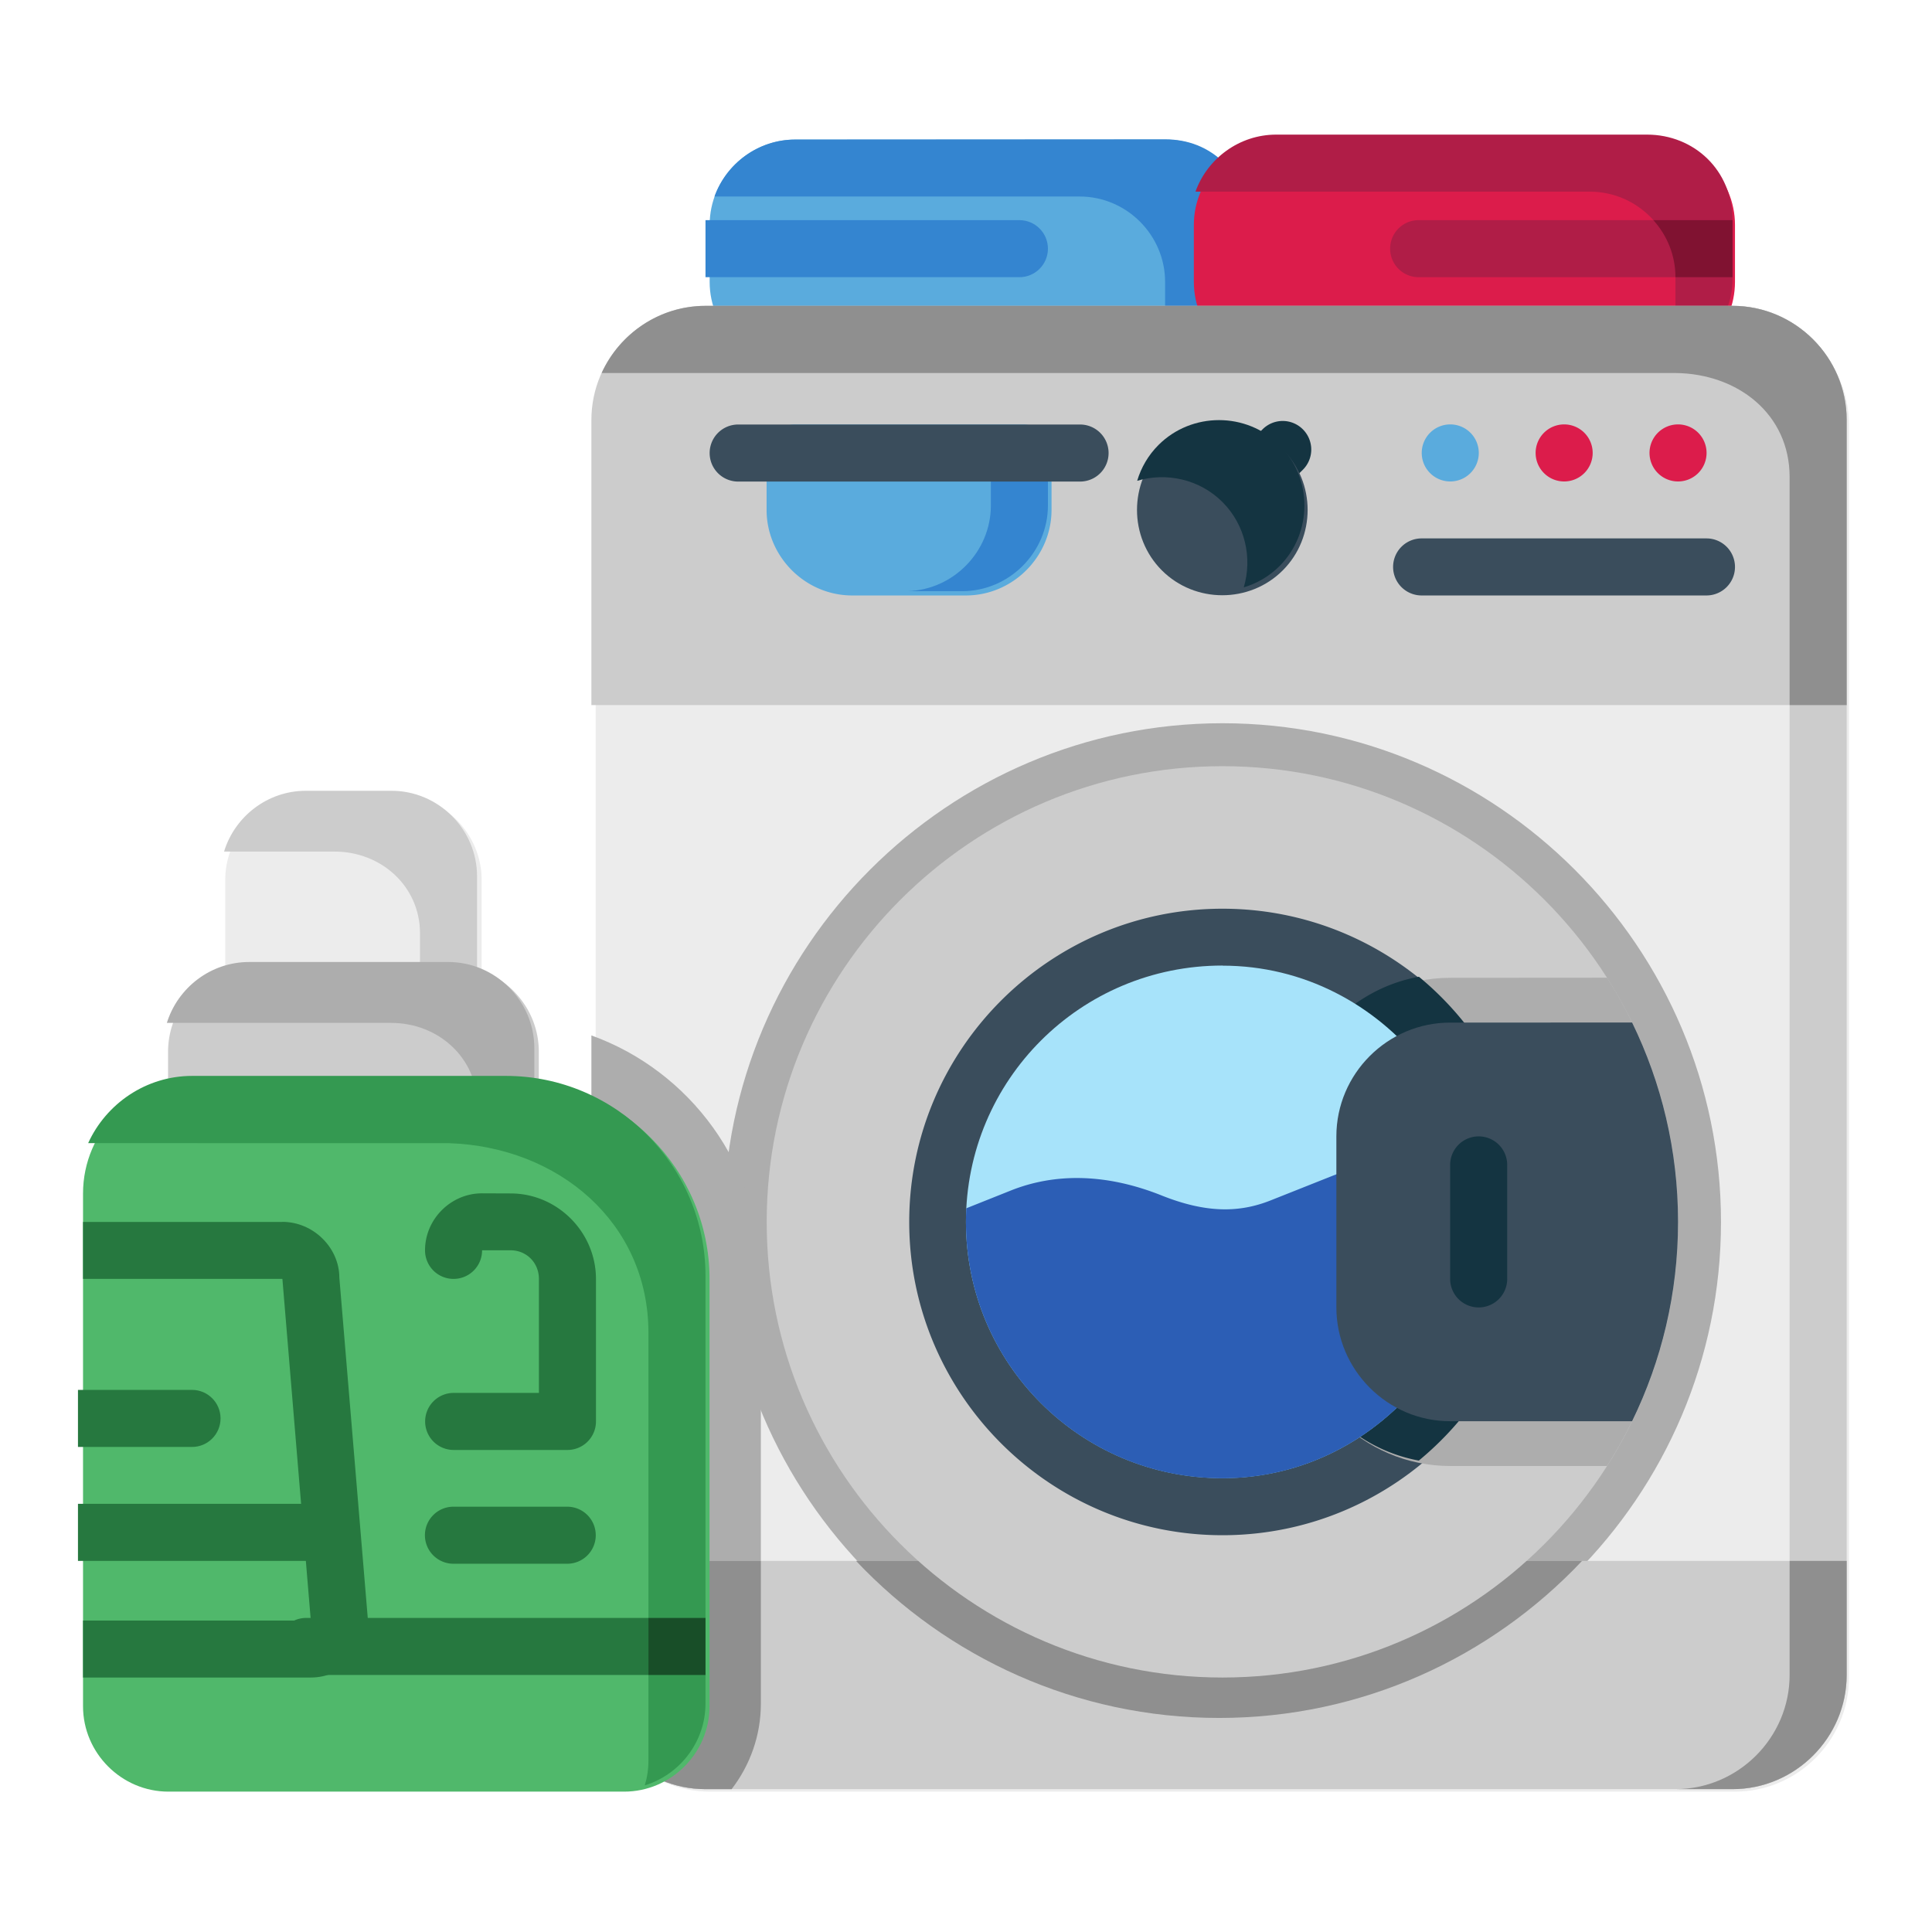 <?xml version="1.0" encoding="UTF-8" standalone="no"?>
<!-- Created with Inkscape (http://www.inkscape.org/) -->

<svg
   width="64pt"
   height="64pt"
   viewBox="0 0 22.578 22.578"
   version="1.1"
   id="svg831"
   inkscape:version="1.1.2 (b8e25be833, 2022-02-05)"
   sodipodi:docname="Export - Unblash - 64px.svg"
   inkscape:export-filename="E:\Project Design\TR Icon Design Project\Carlos - Icon Design Project\September\Done\100%\Flat\01 - Rice Cooker.png"
   inkscape:export-xdpi="576"
   inkscape:export-ydpi="576"
   xmlns:inkscape="http://www.inkscape.org/namespaces/inkscape"
   xmlns:sodipodi="http://sodipodi.sourceforge.net/DTD/sodipodi-0.dtd"
   xmlns="http://www.w3.org/2000/svg"
   xmlns:svg="http://www.w3.org/2000/svg"
   xmlns:rdf="http://www.w3.org/1999/02/22-rdf-syntax-ns#"
   xmlns:cc="http://creativecommons.org/ns#"
   xmlns:dc="http://purl.org/dc/elements/1.1/">
  <defs
     id="defs825">
    <pattern
       id="EMFhbasepattern"
       patternUnits="userSpaceOnUse"
       width="6"
       height="6"
       x="0"
       y="0" />
    <pattern
       id="EMFhbasepattern-9"
       patternUnits="userSpaceOnUse"
       width="6"
       height="6"
       x="0"
       y="0" />
    <pattern
       id="EMFhbasepattern-0"
       patternUnits="userSpaceOnUse"
       width="6"
       height="6"
       x="0"
       y="0" />
    <pattern
       id="EMFhbasepattern-7"
       patternUnits="userSpaceOnUse"
       width="6"
       height="6"
       x="0"
       y="0" />
    <pattern
       id="EMFhbasepattern-2"
       patternUnits="userSpaceOnUse"
       width="6"
       height="6"
       x="0"
       y="0" />
    <pattern
       id="EMFhbasepattern-98"
       patternUnits="userSpaceOnUse"
       width="6"
       height="6"
       x="0"
       y="0" />
    <pattern
       id="EMFhbasepattern-6"
       patternUnits="userSpaceOnUse"
       width="6"
       height="6"
       x="0"
       y="0" />
    <pattern
       id="EMFhbasepattern-01"
       patternUnits="userSpaceOnUse"
       width="6"
       height="6"
       x="0"
       y="0" />
    <pattern
       id="EMFhbasepattern-07"
       patternUnits="userSpaceOnUse"
       width="6"
       height="6"
       x="0"
       y="0" />
    <pattern
       id="EMFhbasepattern-8"
       patternUnits="userSpaceOnUse"
       width="6"
       height="6"
       x="0"
       y="0" />
    <pattern
       id="EMFhbasepattern-4"
       patternUnits="userSpaceOnUse"
       width="6"
       height="6"
       x="0"
       y="0" />
    <pattern
       id="EMFhbasepattern-40"
       patternUnits="userSpaceOnUse"
       width="6"
       height="6"
       x="0"
       y="0" />
    <pattern
       id="EMFhbasepattern-08"
       patternUnits="userSpaceOnUse"
       width="6"
       height="6"
       x="0"
       y="0" />
    <pattern
       id="EMFhbasepattern-04"
       patternUnits="userSpaceOnUse"
       width="6"
       height="6"
       x="0"
       y="0" />
    <pattern
       id="EMFhbasepattern-014"
       patternUnits="userSpaceOnUse"
       width="6"
       height="6"
       x="0"
       y="0" />
    <pattern
       id="EMFhbasepattern-27"
       patternUnits="userSpaceOnUse"
       width="6"
       height="6"
       x="0"
       y="0" />
    <pattern
       id="EMFhbasepattern-09"
       patternUnits="userSpaceOnUse"
       width="6"
       height="6"
       x="0"
       y="0" />
    <pattern
       id="EMFhbasepattern-5"
       patternUnits="userSpaceOnUse"
       width="6"
       height="6"
       x="0"
       y="0" />
    <pattern
       id="EMFhbasepattern-018"
       patternUnits="userSpaceOnUse"
       width="6"
       height="6"
       x="0"
       y="0" />
  </defs>
  <sodipodi:namedview
     id="base"
     pagecolor="#ffffff"
     bordercolor="#666666"
     borderopacity="1.0"
     inkscape:pageopacity="0.0"
     inkscape:pageshadow="2"
     inkscape:zoom="8.7304688"
     inkscape:cx="42.895749"
     inkscape:cy="47.07651"
     inkscape:document-units="pt"
     inkscape:current-layer="layer1"
     showgrid="false"
     units="pt"
     inkscape:window-width="958"
     inkscape:window-height="1041"
     inkscape:window-x="953"
     inkscape:window-y="0"
     inkscape:window-maximized="0"
     inkscape:pagecheckerboard="true"
     inkscape:showpageshadow="false"
     inkscape:object-paths="true"
     inkscape:snap-intersection-paths="true"
     inkscape:snap-smooth-nodes="true"
     inkscape:snap-midpoints="true"
     showguides="true"
     inkscape:snap-bbox="true"
     inkscape:bbox-nodes="true"
     inkscape:snap-nodes="false"
     inkscape:snap-global="true"
     inkscape:snap-others="false">
    <inkscape:grid
       type="xygrid"
       id="grid1378" />
    <sodipodi:guide
       position="0.97,21.608"
       orientation="78,0"
       id="guide1380"
       inkscape:locked="false" />
    <sodipodi:guide
       position="0.97,0.97"
       orientation="0,78"
       id="guide1382"
       inkscape:locked="false" />
    <sodipodi:guide
       position="21.608,0.97"
       orientation="-78,0"
       id="guide1384"
       inkscape:locked="false" />
    <sodipodi:guide
       position="21.608,21.608"
       orientation="0,-78"
       id="guide1386"
       inkscape:locked="false" />
  </sodipodi:namedview>
  <g
     inkscape:label="Icon"
     inkscape:groupmode="layer"
     id="layer1"
     transform="translate(0,-274.422)">
    <g
       id="g49568"
       style="display:inline;stroke-width:0.795"
       transform="matrix(1.258,0,0,1.258,39.011,-38.896)">
      <path
         style="color:#000000;fill:#ececec;stroke-width:0.795;stroke-linecap:round;stroke-linejoin:round;-inkscape-stroke:none"
         d="m -24.418,251.945 c -0.581,0 -1.059,0.477 -1.059,1.059 v 11.641 c -10e-7,0.581 0.477,1.059 1.059,1.059 h 9.525 c 0.581,0 1.059,-0.477 1.059,-1.059 v -11.641 c 0,-0.581 -0.477,-1.059 -1.059,-1.059 z"
         id="path6871" />
      <path
         id="path14159"
         style="fill:#adadad;fill-opacity:1;stroke-width:0.795;stroke-linecap:round;stroke-linejoin:round"
         d="m -19.654,255.779 c -2.551,0 -4.633,2.082 -4.633,4.633 -6e-6,2.551 2.082,4.631 4.633,4.631 2.551,0 4.631,-2.08 4.631,-4.631 0,-2.551 -2.08,-4.633 -4.631,-4.633 z" />
      <path
         id="path117791"
         style="color:#000000;fill:#cccccc;fill-opacity:1;stroke-width:3.004;stroke-linecap:round;stroke-linejoin:round;-inkscape-stroke:none"
         d="m -58.287,-106.285 c 2.197,0 4.002,1.803 4.002,4 v 43.996 c 0,2.197 -1.805,4.002 -4.002,4.002 h 2 c 2.197,0 4.002,-1.805 4.002,-4.002 v -43.996 c 0,-2.197 -1.805,-4 -4.002,-4 z"
         transform="matrix(0.265,0,0,0.265,0,280.067)" />
      <path
         id="path147735"
         style="fill:#adadad;fill-opacity:1;stroke-width:3.004;stroke-linecap:round;stroke-linejoin:round"
         d="m -96.289,-80.709 v 22.42 c -4e-6,2.197 1.803,4.002 4,4.002 h 0.916 c 0.642,-0.834 1.025,-1.874 1.025,-2.998 v -15 c 0,-3.862 -2.489,-7.181 -5.941,-8.424 z"
         transform="matrix(0.265,0,0,0.265,0,280.067)" />
      <path
         id="path92183"
         style="color:#000000;fill:#cccccc;fill-opacity:1;stroke-width:3.004;stroke-linecap:round;stroke-linejoin:round;-inkscape-stroke:none"
         d="m -96.289,-62.289 v 4 c -4e-6,2.197 1.803,4.002 4,4.002 h 36.002 c 2.197,0 4.002,-1.805 4.002,-4.002 v -4 z"
         transform="matrix(0.265,0,0,0.265,0,280.067)" />
      <path
         id="path24825"
         style="fill:#8f8f8f;fill-opacity:1;stroke-width:3.004;stroke-linecap:round;stroke-linejoin:round"
         d="m -87.012,-62.289 c 3.197,3.387 7.724,5.506 12.729,5.506 5.005,0 9.528,-2.119 12.723,-5.506 z"
         transform="matrix(0.265,0,0,0.265,0,280.067)" />
      <path
         id="path150988"
         style="color:#000000;fill:#8f8f8f;fill-opacity:1;stroke-width:3.004;stroke-linecap:round;stroke-linejoin:round;-inkscape-stroke:none"
         d="m -96.289,-62.289 v 4 c -5e-6,2.197 1.803,4.002 4,4.002 h 0.916 c 0.642,-0.834 1.025,-1.874 1.025,-2.998 v -5.004 z"
         transform="matrix(0.265,0,0,0.265,0,280.067)" />
      <path
         style="color:#000000;fill:#cccccc;stroke-width:0.795;stroke-linecap:round;stroke-linejoin:round;-inkscape-stroke:none"
         d="m -19.654,256.178 c -2.335,0 -4.234,1.9 -4.234,4.234 -5e-6,2.335 1.9,4.232 4.234,4.232 2.335,0 4.232,-1.898 4.232,-4.232 0,-2.335 -1.898,-4.234 -4.232,-4.234 z"
         id="path86559" />
      <path
         style="color:#000000;fill:#3a4d5c;fill-opacity:1;stroke-width:0.795;stroke-linecap:round;stroke-linejoin:round;-inkscape-stroke:none"
         d="m -19.654,257.502 c -1.604,0 -2.91,1.306 -2.91,2.91 -5e-6,1.604 1.306,2.91 2.91,2.91 0.95,0 1.797,-0.458 2.328,-1.164 A 0.265,0.265 0 0 0 -17.273,262 v -3.176 a 0.265,0.265 0 0 0 -0.053,-0.158 c -0.531,-0.707 -1.378,-1.164 -2.328,-1.164 z"
         id="path86175" />
      <path
         id="path21576"
         style="color:#000000;fill:#adadad;fill-opacity:1;stroke-width:0.795;stroke-linecap:round;stroke-linejoin:round;-inkscape-stroke:none"
         d="m -17.539,258.144 c -0.808,0 -1.473,0.664 -1.473,1.473 v 1.588 c 0,0.808 0.664,1.474 1.473,1.474 h 1.457 c 0.418,-0.656 0.66,-1.434 0.66,-2.268 0,-0.834 -0.242,-1.612 -0.659,-2.268 z" />
      <path
         id="path21371"
         style="fill:#143441;fill-opacity:1;stroke-width:3.004;stroke-linecap:round;stroke-linejoin:round"
         d="m -67.281,-82.766 c -2.588,0.473 -4.574,2.76 -4.574,5.477 v 6.002 c 0,2.717 1.982,5.008 4.572,5.482 0.671,-0.554 1.276,-1.185 1.799,-1.881 a 1,1 0 0 0 0.199,-0.598 v -12.004 a 1,1 0 0 0 -0.199,-0.598 c -0.522,-0.696 -1.127,-1.327 -1.797,-1.881 z"
         transform="matrix(0.265,0,0,0.265,0,280.067)" />
      <path
         style="color:#000000;fill:#5aabdd;fill-opacity:1;stroke-width:0.795;stroke-linecap:round;stroke-linejoin:round;-inkscape-stroke:none"
         d="m -23.623,250.357 c -0.435,0 -0.795,0.358 -0.795,0.793 v 0.529 c 0,0.435 0.36,0.795 0.795,0.795 h 3.439 c 0.435,0 0.793,-0.36 0.793,-0.795 v -0.529 c 0,-0.435 -0.358,-0.793 -0.793,-0.793 z"
         id="path104972" />
      <path
         id="path39522"
         style="color:#000000;fill:#3485d0;fill-opacity:1;stroke-width:0.795;stroke-linecap:round;stroke-linejoin:round;-inkscape-stroke:none"
         d="m -19.624,250.588 c -0.161,-0.166 -0.359,-0.233 -0.56,-0.233 l -3.44,0.002 c -0.343,0 -0.639,0.222 -0.749,0.529 h 3.393 c 0.435,0 0.793,0.358 0.793,0.793 v 0.529 l 0.731,-0.217 z"
         sodipodi:nodetypes="ccccssccc" />
      <path
         style="color:#000000;fill:#dc1c4b;stroke-width:0.795;stroke-linecap:round;stroke-linejoin:round;-inkscape-stroke:none"
         d="m -19.125,250.357 c -0.435,0 -0.795,0.358 -0.795,0.793 v 0.529 c 0,0.435 0.36,0.795 0.795,0.795 h 3.439 c 0.435,0 0.793,-0.36 0.793,-0.795 v -0.529 c 0,-0.435 -0.358,-0.793 -0.793,-0.793 z"
         id="path101293" />
      <path
         id="path110291"
         style="color:#000000;fill:#b01d47;fill-opacity:1;stroke-width:3.004;stroke-linecap:round;stroke-linejoin:round;-inkscape-stroke:none"
         d="m -56.629,-105.906 c 0.286,-0.474 0.342,-0.935 0.342,-1.383 v -2 c 0,-1.755 -1.354,-2.998 -2.996,-2.998 h -13 c -1.296,0 -2.414,0.84 -2.83,2 h 13.83 c 1.645,0 2.996,1.353 2.996,2.998 v 2 z"
         transform="matrix(0.265,0,0,0.265,0,280.067)"
         sodipodi:nodetypes="ccccscsscc" />
      <path
         id="path6679"
         style="color:#000000;fill:#cccccc;fill-opacity:1;stroke-width:3.004;stroke-linecap:round;stroke-linejoin:round;-inkscape-stroke:none"
         d="m -92.289,-106.285 c -2.197,0 -4,1.803 -4,4 v 9.996 h 44.004 v -9.996 c 0,-2.197 -1.805,-4 -4.002,-4 z"
         transform="matrix(0.265,0,0,0.265,0,280.067)" />
      <path
         style="color:#000000;fill:#5aabdd;stroke-width:0.795;stroke-linecap:round;stroke-linejoin:round;-inkscape-stroke:none"
         d="m -23.623,253.004 a 0.265,0.265 0 0 0 -0.266,0.264 v 0.529 c 0,0.435 0.36,0.795 0.795,0.795 h 1.057 c 0.435,0 0.795,-0.36 0.795,-0.795 v -0.529 a 0.265,0.265 0 0 0 -0.266,-0.264 z"
         id="path93994" />
      <path
         id="path194523"
         style="color:#000000;fill:#3485d0;fill-opacity:1;stroke-width:3.004;stroke-linecap:round;stroke-linejoin:round;-inkscape-stroke:none"
         d="m -82.285,-101.287 v 2 c 0,1.619 -1.317,2.962 -2.928,3.004 h 1.924 c 1.645,0 3.004,-1.359 3.004,-3.004 v -2 z"
         transform="matrix(0.265,0,0,0.265,0,280.067)"
         sodipodi:nodetypes="cscsscc" />
      <path
         style="color:#000000;fill:#3a4d5c;stroke-width:0.795;stroke-linecap:round;stroke-linejoin:round;-inkscape-stroke:none"
         d="m -24.152,253.004 a 0.265,0.265 0 0 0 -0.266,0.264 0.265,0.265 0 0 0 0.266,0.266 h 3.174 a 0.265,0.265 0 0 0 0.266,-0.266 0.265,0.265 0 0 0 -0.266,-0.264 z"
         id="path36485" />
      <path
         style="color:#000000;fill:#3a4d5c;stroke-width:0.795;stroke-linecap:round;stroke-linejoin:round;-inkscape-stroke:none"
         d="m -17.803,254.062 a 0.265,0.265 0 0 0 -0.266,0.264 0.265,0.265 0 0 0 0.266,0.266 h 2.646 a 0.265,0.265 0 0 0 0.264,-0.266 0.265,0.265 0 0 0 -0.264,-0.264 z"
         id="path37212" />
      <path
         style="color:#000000;fill:#dc1c4b;fill-opacity:1;stroke-width:0.795;stroke-linecap:round;stroke-linejoin:round;-inkscape-stroke:none"
         d="m -15.423,253.003 a 0.265,0.265 0 0 0 -0.264,0.266 0.265,0.265 0 0 0 0.264,0.264 0.265,0.265 0 0 0 0.266,-0.264 0.265,0.265 0 0 0 -0.266,-0.266 z"
         id="path37294" />
      <path
         style="color:#000000;fill:#dc1c4b;fill-opacity:1;stroke-width:0.795;stroke-linecap:round;stroke-linejoin:round;-inkscape-stroke:none"
         d="m -16.481,253.003 a 0.265,0.265 0 0 0 -0.264,0.266 0.265,0.265 0 0 0 0.264,0.264 0.265,0.265 0 0 0 0.266,-0.264 0.265,0.265 0 0 0 -0.266,-0.266 z"
         id="path37567" />
      <path
         style="color:#000000;fill:#5aabdd;fill-opacity:1;stroke-width:0.795;stroke-linecap:round;stroke-linejoin:round;-inkscape-stroke:none"
         d="m -17.539,253.003 a 0.265,0.265 0 0 0 -0.264,0.266 0.265,0.265 0 0 0 0.264,0.264 0.265,0.265 0 0 0 0.266,-0.264 0.265,0.265 0 0 0 -0.266,-0.266 z"
         id="path37569" />
      <path
         style="color:#000000;fill:#143441;fill-opacity:1;stroke-width:0.795;stroke-linecap:round;stroke-linejoin:round;-inkscape-stroke:none"
         d="m -19.094,252.971 a 0.265,0.265 0 0 0 -0.188,0.078 l -0.188,0.188 a 0.265,0.265 0 0 0 0,0.373 0.265,0.265 0 0 0 0.375,0 l 0.188,-0.186 a 0.265,0.265 0 0 0 0,-0.375 0.265,0.265 0 0 0 -0.188,-0.078 z"
         id="path37627" />
      <path
         style="color:#000000;fill:#3a4d5c;stroke-width:0.795;stroke-linecap:round;stroke-linejoin:round;-inkscape-stroke:none"
         d="m -20.217,253.236 c -0.308,0.308 -0.308,0.815 0,1.123 0.308,0.308 0.815,0.308 1.123,0 0.308,-0.308 0.308,-0.815 0,-1.123 -0.308,-0.308 -0.815,-0.308 -1.123,0 z"
         id="path94018" />
      <path
         style="color:#000000;fill:#ececec;stroke-width:0.795;stroke-linecap:round;stroke-linejoin:round;-inkscape-stroke:none"
         d="m -28.125,256.443 c -0.435,0 -0.793,0.358 -0.793,0.793 v 1.588 a 0.265,0.265 0 0 0 0.264,0.264 h 1.854 a 0.265,0.265 0 0 0 0.264,-0.264 v -1.588 c -1.1e-5,-0.435 -0.358,-0.793 -0.793,-0.793 z"
         id="path146829" />
      <path
         id="path94386"
         style="color:#000000;fill:#cccccc;fill-opacity:1;stroke-width:3.004;stroke-linecap:round;stroke-linejoin:round;-inkscape-stroke:none"
         d="m -105.295,-87.154 c 1.645,0 2.998,1.222 2.998,2.867 v 4.998 h 1.002 c 0.551,-0.001 0.997,-0.447 0.998,-0.998 v -6 c -4e-5,-1.645 -1.353,-2.998 -2.998,-2.998 h -3.004 c -1.344,0 -2.492,0.903 -2.867,2.131 z"
         transform="matrix(0.265,0,0,0.265,0,280.067)"
         sodipodi:nodetypes="ccccccsscc" />
      <path
         style="color:#000000;fill:#cccccc;stroke-width:0.795;stroke-linecap:round;stroke-linejoin:round;-inkscape-stroke:none"
         d="m -28.65,258.031 c -0.438,0 -0.799,0.36 -0.799,0.799 v 1.053 a 0.265,0.265 0 0 0 0.264,0.264 h 2.916 a 0.265,0.265 0 0 0 0.264,-0.264 v -1.053 c 0,-0.438 -0.36,-0.799 -0.799,-0.799 z"
         id="path146835" />
      <path
         id="path95446"
         style="color:#000000;fill:#adadad;fill-opacity:1;stroke-width:3.004;stroke-linecap:round;stroke-linejoin:round;-inkscape-stroke:none"
         d="m -103.309,-81.148 c 1.657,0 3.02,1.228 3.02,2.885 v 2.975 h 1.002 c 0.55,-0.001 0.996,-0.446 0.998,-0.996 v -3.979 c 0,-1.657 -1.363,-3.02 -3.02,-3.02 h -6.977 c -1.35,0 -2.503,0.904 -2.885,2.135 z"
         transform="matrix(0.265,0,0,0.265,0,280.067)"
         sodipodi:nodetypes="cscccssscc" />
      <path
         style="color:#000000;fill:#50b86b;stroke-width:0.795;stroke-linecap:round;stroke-linejoin:round;-inkscape-stroke:none"
         d="m -29.18,259.088 c -0.581,0 -1.059,0.477 -1.059,1.059 v 4.764 c 0,0.435 0.358,0.793 0.793,0.793 h 4.234 c 0.435,0 0.793,-0.358 0.793,-0.793 v -3.969 c 0,-1.02 -0.832,-1.854 -1.852,-1.854 z"
         id="path146841" />
      <path
         style="color:#000000;fill:#26783f;stroke-width:0.795;stroke-linecap:round;stroke-linejoin:round;-inkscape-stroke:none"
         d="m -26.533,260.146 c -0.289,0 -0.529,0.24 -0.529,0.529 a 0.265,0.265 0 0 0 0.264,0.266 0.265,0.265 0 0 0 0.266,-0.266 h 0.264 c 0.149,0 0.264,0.116 0.264,0.266 V 262 h -0.793 a 0.265,0.265 0 0 0 -0.264,0.264 0.265,0.265 0 0 0 0.264,0.266 h 1.059 a 0.265,0.265 0 0 0 0.264,-0.266 v -1.322 c 2e-6,-0.435 -0.358,-0.795 -0.793,-0.795 z"
         id="rect15622" />
      <path
         id="path146851"
         style="color:#000000;fill:#26783f;stroke-width:0.795;stroke-linecap:round;stroke-linejoin:round;-inkscape-stroke:none"
         d="m -28.387,260.412 -1.852,-5e-5 v 0.529 h 1.852 c 0.088,1.056 0.176,2.116 0.264,3.174 h -2.116 v 0.529 h 2.117 c 0.289,0 0.53,-0.24 0.53,-0.529 -0.089,-1.06 -0.177,-2.124 -0.266,-3.186 -3e-6,-0.277 -0.241,-0.518 -0.53,-0.518 z"
         sodipodi:nodetypes="cccccccsccc" />
      <path
         style="color:#000000;fill:#26783f;stroke-width:0.795;stroke-linecap:round;stroke-linejoin:round;-inkscape-stroke:none"
         d="m -26.799,263.057 a 0.265,0.265 0 0 0 -0.264,0.266 0.265,0.265 0 0 0 0.264,0.264 h 1.059 a 0.265,0.265 0 0 0 0.264,-0.264 0.265,0.265 0 0 0 -0.264,-0.266 z"
         id="path16868" />
      <path
         id="path17182"
         style="color:#000000;fill:#26783f;stroke-width:3.004;stroke-linecap:round;stroke-linejoin:round;-inkscape-stroke:none"
         d="m -106.285,-60.289 a 1,1 0 0 0 -1.004,1.004 1,1 0 0 0 1.004,0.996 h 13.996 v -2 z"
         transform="matrix(0.265,0,0,0.265,0,280.067)" />
      <path
         id="path38329"
         style="color:#000000;fill:#b01d47;stroke-width:3.004;stroke-linecap:round;stroke-linejoin:round;-inkscape-stroke:none"
         d="m -67.285,-109.289 a 1,1 0 0 0 -1.004,1.004 1,1 0 0 0 1.004,0.996 h 10.998 v -2 z"
         transform="matrix(0.265,0,0,0.265,0,280.067)" />
      <path
         id="path17613"
         style="color:#000000;fill:#3485d0;fill-opacity:1;stroke-width:3.004;stroke-linecap:round;stroke-linejoin:round;-inkscape-stroke:none"
         d="m -92.289,-109.289 v 2 h 11 c 0.552,0.002 1.002,-0.444 1.004,-0.996 0.002,-0.555 -0.449,-1.006 -1.004,-1.004 z"
         transform="matrix(0.265,0,0,0.265,0,280.067)" />
      <path
         style="color:#000000;fill:#a7e3fa;fill-opacity:1;stroke-width:0.795;stroke-linecap:round;stroke-linejoin:round;-inkscape-stroke:none"
         d="m -19.654,258.031 c 0.756,0 1.415,0.361 1.852,0.908 v 2.945 c -0.436,0.547 -1.096,0.908 -1.852,0.908 -1.318,0 -2.383,-1.063 -2.383,-2.381 1e-6,-1.318 1.065,-2.381 2.383,-2.381 z"
         id="path86181" />
      <path
         id="path85983"
         style="color:#000000;fill:#2c5eb5;stroke-width:0.795;stroke-linecap:round;stroke-linejoin:round;-inkscape-stroke:none"
         d="m -17.803,259.807 -0.566,0.078 a 0.265,0.265 0 0 0 -0.061,0.018 l -0.775,0.308 c -0.288,0.115 -0.596,0.122 -1.014,-0.045 -0.513,-0.205 -0.99,-0.211 -1.404,-0.045 l -0.411,0.164 c -0.002,0.042 -0.003,0.085 -0.003,0.127 -4e-6,1.318 1.065,2.381 2.383,2.381 0.756,0 1.415,-0.361 1.852,-0.908 z" />
      <path
         id="path90037"
         style="color:#000000;fill:#3a4d5c;fill-opacity:1;stroke-width:0.795;stroke-linecap:round;stroke-linejoin:round;-inkscape-stroke:none"
         d="m -17.539,258.56 c -0.581,0 -1.057,0.475 -1.057,1.057 v 1.588 c 0,0.581 0.475,1.058 1.057,1.058 h 1.69 c 0.273,-0.559 0.427,-1.188 0.427,-1.852 0,-0.664 -0.154,-1.292 -0.427,-1.852 z" />
      <path
         style="color:#000000;fill:#143441;fill-opacity:1;stroke-width:0.795;stroke-linecap:round;stroke-linejoin:round;-inkscape-stroke:none"
         d="m -17.273,259.617 a 0.265,0.265 0 0 0 -0.266,0.266 v 1.059 a 0.265,0.265 0 0 0 0.266,0.264 0.265,0.265 0 0 0 0.264,-0.264 v -1.059 a 0.265,0.265 0 0 0 -0.264,-0.266 z"
         id="path33990" />
      <path
         id="path16753"
         style="color:#000000;fill:#26783f;fill-opacity:1;stroke-width:3.004;stroke-linecap:round;stroke-linejoin:round;-inkscape-stroke:none"
         d="m -114.287,-68.283 v 2 h 4.002 c 0.552,-0.002 0.998,-0.452 0.996,-1.004 -0.002,-0.549 -0.447,-0.994 -0.996,-0.996 z m 8.748,3.994 h -8.748 v 2 h 8.748 z"
         transform="matrix(0.265,0,0,0.265,0,280.067)"
         sodipodi:nodetypes="cccsccccccc" />
      <path
         id="path96818"
         style="color:#000000;fill:#349951;fill-opacity:1;stroke-width:3.004;stroke-linecap:round;stroke-linejoin:round;-inkscape-stroke:none"
         d="m -101.287,-76.932 c 3.852,0.125 6.998,2.792 6.998,6.646 v 15 c 0,0.301 -0.045,0.593 -0.129,0.867 1.227,-0.376 2.129,-1.524 2.129,-2.867 v -15 c 0,-3.854 -3.144,-7.004 -6.998,-7.004 h -10.998 c -1.613,0 -3.013,0.971 -3.645,2.357 z"
         transform="matrix(0.265,0,0,0.265,0,280.067)"
         sodipodi:nodetypes="csscsssscc" />
      <path
         id="path99945"
         style="color:#000000;fill:#184e28;fill-opacity:1;stroke-width:3.004;stroke-linecap:round;stroke-linejoin:round;-inkscape-stroke:none"
         d="m -94.289,-60.289 v 2 h 2 v -2 z"
         transform="matrix(0.265,0,0,0.265,0,280.067)" />
      <path
         id="path113262"
         style="color:#000000;fill:#801231;fill-opacity:1;stroke-width:3.004;stroke-linecap:round;stroke-linejoin:round;-inkscape-stroke:none"
         d="m -59.062,-109.289 c 0.48,0.532 0.775,1.233 0.775,2 h 2 v -2 z"
         transform="matrix(0.265,0,0,0.265,0,280.067)" />
      <path
         id="path115990"
         style="color:#000000;fill:#8f8f8f;fill-opacity:1;stroke-width:3.004;stroke-linecap:round;stroke-linejoin:round;-inkscape-stroke:none"
         d="m -58.287,-103.93 c 2.197,0.022 4.002,1.447 4.002,3.645 v 7.996 h 2 v -9.996 c 0,-2.197 -1.805,-4 -4.002,-4 h -36.002 c -1.612,0 -3.009,0.971 -3.641,2.355 z"
         transform="matrix(0.265,0,0,0.265,0,280.067)"
         sodipodi:nodetypes="csccssscc" />
      <path
         id="path119360"
         style="color:#000000;fill:#8f8f8f;fill-opacity:1;stroke-width:3.004;stroke-linecap:round;stroke-linejoin:round;-inkscape-stroke:none"
         d="m -54.285,-62.289 v 4 c 0,2.197 -1.805,4.002 -4.002,4.002 h 2 c 2.197,0 4.002,-1.805 4.002,-4.002 v -4 z"
         transform="matrix(0.265,0,0,0.265,0,280.067)" />
      <path
         id="path196558"
         style="color:#000000;fill:#143441;fill-opacity:1;stroke-width:3.004;stroke-linecap:round;stroke-linejoin:round;-inkscape-stroke:none"
         d="m -74.287,-102.279 c -0.77,0 -1.541,0.291 -2.123,0.873 -0.36,0.36 -0.609,0.794 -0.746,1.254 1.026,-0.305 2.187,-0.057 2.99,0.746 0.803,0.803 1.051,1.965 0.746,2.99 0.461,-0.137 0.893,-0.386 1.254,-0.746 1.163,-1.163 1.163,-3.081 0,-4.244 -0.582,-0.582 -1.351,-0.873 -2.121,-0.873 z"
         transform="matrix(0.265,0,0,0.265,0,280.067)" />
    </g>
  </g>
</svg>
